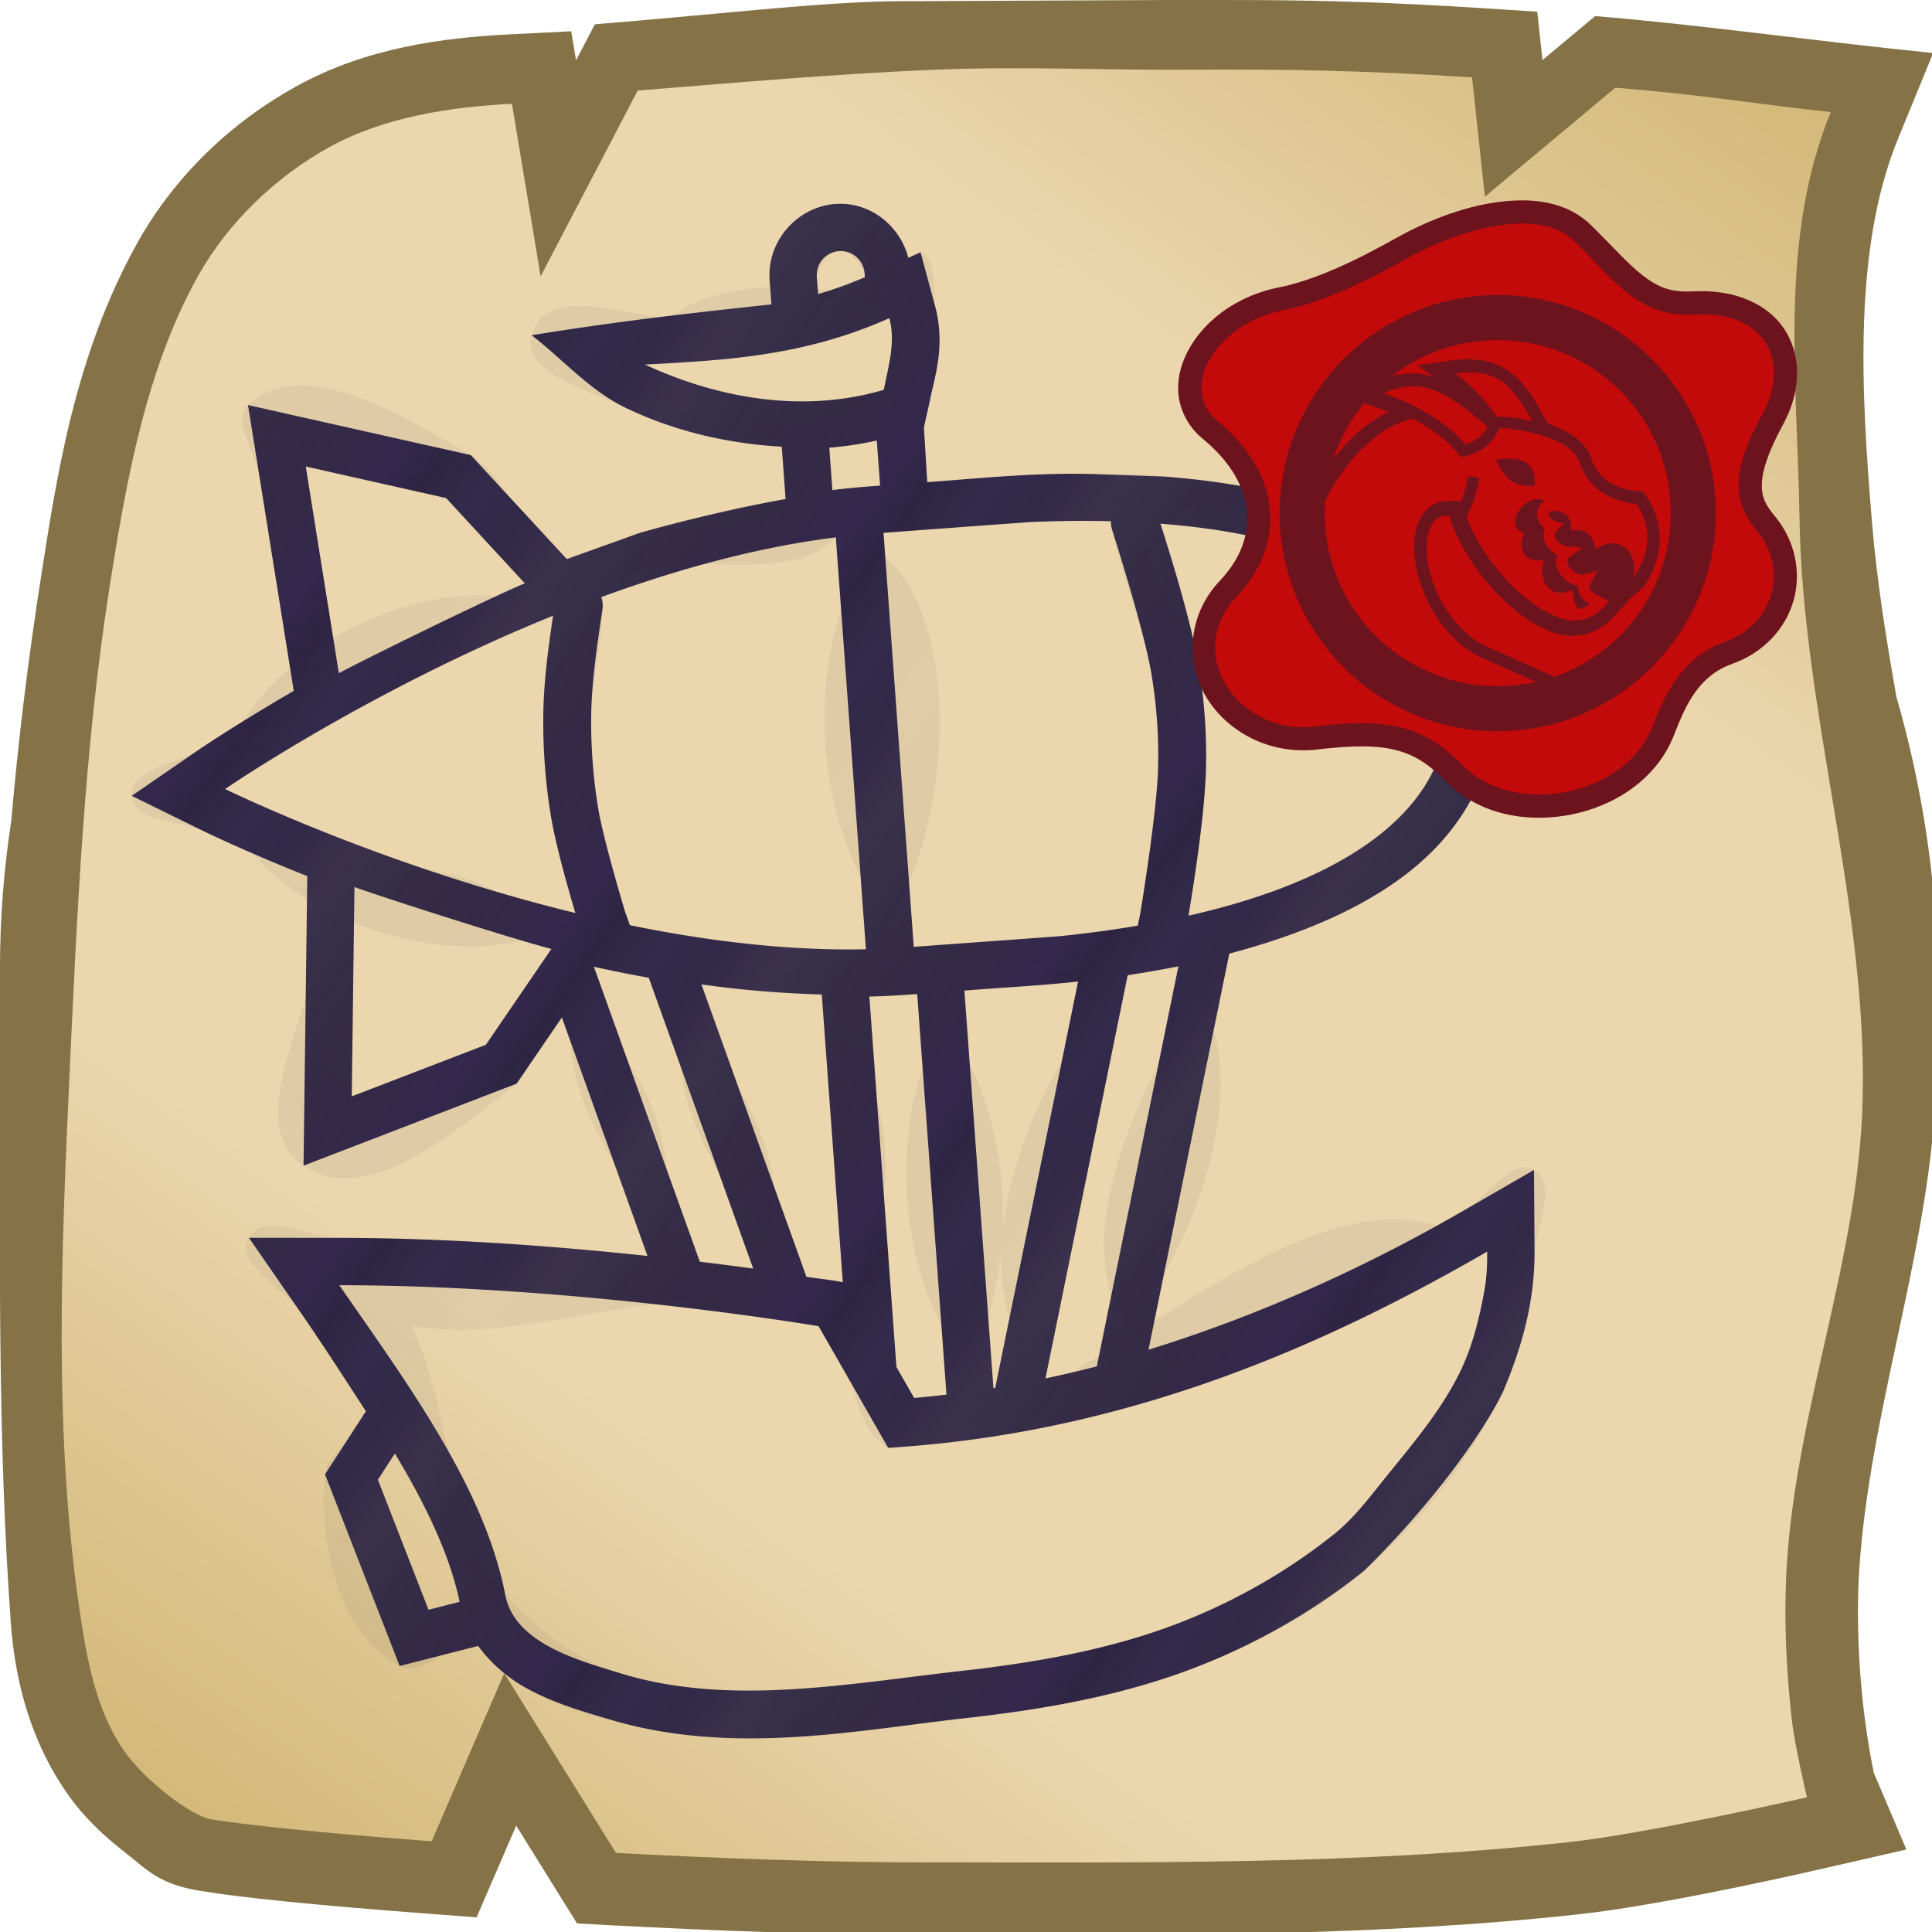 <svg height="500" viewBox="0 0 132.292 132.292" width="500" xmlns="http://www.w3.org/2000/svg" xmlns:xlink="http://www.w3.org/1999/xlink"><linearGradient id="a" gradientUnits="userSpaceOnUse" x1="116.132" x2="22.669" y1="0" y2="132.292"><stop offset="0" stop-color="#d3b879"/><stop offset=".25" stop-color="#ebd6ad"/><stop offset=".5" stop-color="#ebd6ad"/><stop offset=".75" stop-color="#ebd6ad"/><stop offset="1" stop-color="#d3b879"/></linearGradient><linearGradient id="b"><stop offset="0" stop-color="#2e2442"/><stop offset=".125" stop-color="#342a4b"/><stop offset=".25" stop-color="#322848"/><stop offset=".375" stop-color="#322947" stop-opacity=".95"/><stop offset=".5" stop-color="#322a46" stop-opacity=".98"/><stop offset=".75" stop-color="#2e2442" stop-opacity=".97"/><stop offset=".906" stop-color="#34284e"/><stop offset="1" stop-color="#2e2442"/></linearGradient><filter id="c" color-interpolation-filters="sRGB" height="1.006" width="1.006" x="-.003" y="-.003"><feGaussianBlur stdDeviation=".352"/></filter><filter id="d" color-interpolation-filters="sRGB" height="1.009" width="1.009" x="-.004" y="-.004"><feGaussianBlur stdDeviation=".123"/></filter><filter id="e" color-interpolation-filters="sRGB" height="1.038" width="1.041" x="-.02" y="-.019"><feGaussianBlur stdDeviation=".824"/></filter><linearGradient id="f" gradientUnits="userSpaceOnUse" spreadMethod="repeat" x1="-27.801" x2="-4.923" xlink:href="#b" y1="112.439" y2="128.806"/><linearGradient id="g" gradientUnits="userSpaceOnUse" spreadMethod="repeat" x1="-31.193" x2="-8.316" xlink:href="#b" y1="112.1" y2="128.467"/><path d="m250.471 499.983c51.835.039 104.538.441 157.504-5.348 23.527-2.571 63.666-11.943 63.666-11.943l20.957-4.789-8.406-19.797c-3.626-17.49-4.76-37.133-3.756-52.852 2.741-40.111 16.933-78.897 19.564-119.016.828-12.623.691-24.469.344-42.18-.347-17.711-3.704-41.244-10.317-63.953-2.609-14.831-5.05-29.754-6.35-45.516-2.711-32.883-4.959-70.153 6.762-98.752l9.072-22.131c-31.313-3.172-61.138-7.435-87.342-9.543l-13.605 11.365-1.35-12.51-15.117-.967c-21.868-1.39-38.846-1.919-56.314-2.025-5.823-.036-16.508-.027-22.639-.027l-72.837.327c-19.69.327-47.169 3.598-76.591 5.948l-4.609 8.811-.258.496-1.246-7.498-16.018.805c-16.981.856-36.821 3.38-54.957 13.381-16.734 9.228-31.341 23.054-40.965 40.189-16.466 29.318-21.106 61.291-25.148 87.197-3.249 20.824-5.799 41.628-7.584 62.336-1.944 12.576-2.924 25.282-2.933 38.008l.001 27.979c.014 46.729-.629 93.964 2.793 141.27.941 13.005 4.17 29.035 14.33 43.824 4.451 6.479 9.806 11.404 15.326 15.693 5.506 4.279 8.509 8.111 19.365 9.824 9.832 1.663 30.066 3.742 58.57 5.875l12.771.959 10.229-23.693 15.715 25.273 9.365.502c25.465 1.348 54.433 2.491 81.955 2.473z" fill="#857347" stroke-width="3.78" transform="scale(.265)"/><path d="m43.667 6.199-6.649 12.723-1.963-11.814c-4.152.209-8.735.888-12.484 2.956-3.665 2.021-6.931 5.135-8.988 8.796-3.594 6.399-4.968 14.212-6.101 21.472-1.724 11.049-2.209 22.267-2.729 33.439-.565 12.142-1.075 24.438.693 36.464.487 3.314 1.111 6.835 3.004 9.59 1.45 2.11 4.687 4.544 6.008 4.751 2.083.354 7.611.944 15.101 1.505l4.967-11.508 7.651 12.304c6.689.354 14.283.654 21.43.649 14.614-.01 29.291.201 43.819-1.387 5.496-.601 16.303-3.069 16.303-3.069s-.84-3.54-1.041-5.344c-.4-3.586-.562-7.22-.321-10.821.708-10.588 4.876-20.805 5.172-31.413.374-13.426-4.117-26.631-4.321-40.061-.141-9.278-1.441-19.011 2.143-27.756-5.568-.608-8.703-1.18-14.752-1.67l-8.932 7.465-.881-8.173c-7.611-.484-12.854-.566-19.284-.522-5.85.04-11.266-.236-17.112-.015-6.769.256-14.283.929-20.733 1.44z" fill="url(#a)" stroke-width="4.763"/><g><path d="m57.21 13.965c-2.652.195-4.706 2.574-4.511 5.225l.121 1.652c-5.827.63-10.506 1.156-16.413 2.113 2.131 1.65 3.97 3.773 6.394 4.95 3.317 1.61 7.027 2.475 10.73 2.682l.262 3.586c-4.083.724-8.085 1.775-9.985 2.315l-4.997 1.794-6.57-7.118-15.26-3.428.757 4.722 2.377 14.85c-4.019 2.33-6.536 4.051-6.536 4.051l-4.557 3.136 4.964 2.44s2.747 1.339 7.055 3.058c-.085 6.607-.171 13.215-.256 19.823l14.591-5.614 3.097-4.531 5.863 16.329c-6.001-.641-13.474-1.231-21.1-1.237l-6.191-.005 3.524 5.091c1.589 2.294 3.021 4.534 4.486 6.785-.933 1.44-1.866 2.88-2.799 4.321l5.109 13.123 5.378-1.373c.941 1.293 2.175 2.283 3.372 2.928 1.98 1.067 4.012 1.616 5.513 2.072 8.421 2.56 16.976.784 24.47-.056 5.2-.583 10.6-1.481 15.772-3.477 4.134-1.595 8.067-3.831 11.541-6.619 3.552-3.455 7.603-8.422 9.492-12.22 1.372-3.229 2.19-6.312 2.173-9.651l-.037-5.573-4.825 2.788c-6.253 3.613-13.505 7.028-21.571 9.524l5.531-27.122c5.682-1.506 10.091-3.581 13.181-6.329 3.47-3.086 5.251-7.196 4.952-11.289-.299-4.089-2.654-7.894-6.528-10.444-3.874-2.549-9.177-4.077-16.071-4.606l-4.752-.168c-4.014-.117-7.698.276-11.464.554l-.228-3.754.428-1.931c.298-1.49 1.068-3.673.332-6.391l-.991-3.663-.836.374c-.584-2.217-2.633-3.855-4.988-3.684zm.236 3.231a1.64 1.64 0 0 1 1.755 1.518l.02.267c-1.079.466-2.144.845-3.204 1.155l-.086-1.183a1.64 1.64 0 0 1 1.516-1.757zm3.451 4.588c.434 1.604-.045 3.234-.381 4.909-5.359 1.581-11.128.684-16.356-1.73 5.435-.291 10.89-.559 16.736-3.179zm-39.96 10.16 9.609 2.159 5.392 5.843-.005 0c-2.438 1.014-11.115 5.269-12.73 6.152zm39.101-1.78.226 3.089c-.103.008-.623.046-.665.049-.867.063-1.734.151-2.602.255l-.212-2.903c1.087-.085 2.173-.246 3.253-.49zm5.364 5.959 0-0c2.579-.19 5.112-.375 5.288-.382 1.897-.079 3.687-.092 5.381-.051a1.64 1.64 0 0 0 .072.565s2.153 6.697 2.685 9.801c.365 2.13.525 4.31.473 6.471-.075 3.129-1.209 9.949-1.224 10.038 0.0 0-.004.014-.004.014l-.164.805c-1.65.279-3.4.519-5.261.712-.312.033-8.461.62-10.079.737l-2.071-28.347c.766-.057 2.631-.195 4.903-.362zm-8.169.672 2.06 28.205c-5.367.115-10.902-.571-16.161-1.648l-.327-.909c-.01-.034-1.485-4.908-1.847-7.105-.352-2.139-.511-4.322-.474-6.492.039-2.304.435-4.859.772-7.148a1.64 1.64 0 0 0 -.087-.811c5.137-1.882 10.626-3.414 16.063-4.093zm22.228-.936c13.067 1.003 19.162 5.865 19.614 12.056.453 6.195-4.885 11.895-17.696 14.785.2-1.176 1.119-6.707 1.2-10.094.057-2.374-.117-4.762-.519-7.103-.548-3.193-2.132-8.197-2.6-9.643zm-41.589 6.3c-.303 2.051-.629 4.351-.667 6.632-.04 2.366.132 4.744.517 7.081.337 2.045 1.223 5.131 1.676 6.645-13.312-3.242-23.983-8.489-23.983-8.489s9.776-6.728 22.457-11.868zm-13.601 18.578c1.726.641 10.929 3.589 13.485 4.239l-4.486 6.564-9.184 3.533zm16.397 5.462c1.233.272 2.488.523 3.756.752l7.15 19.913c-1.083-.148-2.308-.307-3.655-.47zm7.361 1.205c2.727.391 5.468.611 8.242.693l1.439 19.704c-.823-.168-1.661-.243-2.49-.373zm32.661-1.236-5.586 27.394c-1.154.298-2.327.573-3.517.823l5.63-27.608c1.203-.183 2.361-.386 3.473-.609zm-21.161 2.07c.873-.023 1.744-.062 2.611-.125.04-.003.562-.041.665-.048l2.004 27.43c-.732.086-1.469.164-2.214.229l-1.213-2.122zm14.293-1.033-5.676 27.829c-.041.007-.08.016-.121.022l-1.989-27.226c2.755-.226 5.342-.342 7.786-.625zm-50.59 20.798c15.526.013 30.987 2.5 32.822 2.807l4.763 8.332.998-.073c16.126-1.178 29.43-7.248 40.019-13.368.005.794-.024 1.749-.179 2.606-.347 1.92-.815 3.855-1.667 5.609-1.328 2.734-3.361 5.074-5.265 7.441-1.036 1.289-2.052 2.632-3.341 3.667-3.201 2.569-6.852 4.646-10.679 6.122-4.766 1.839-9.892 2.712-14.967 3.281-7.674.861-15.776 2.423-23.166.176-3.076-.935-7.381-2.122-7.978-5.431-1.438-7.322-6.615-14.319-11.36-21.17zm3.808 11.524c2.099 3.499 3.753 6.907 4.432 10.156l-2.129.543-3.466-8.903z" fill="url(#f)"/><path d="m57.21 13.965c-2.287.255-3.788 3.041-4.511 5.225-.173.524.47 1.224.121 1.652-3.489 4.272-14.966-3.21-16.413 2.113-.707 2.601 3.969 3.773 6.394 4.95 3.317 1.61 8.357-.14 10.73 2.682.772.917.973 2.621.262 3.586-2.027 2.751-6.708 1.35-9.985 2.315-1.698.5-3.278 2.216-4.997 1.794-3.136-.769-3.773-5.505-6.57-7.118-4.516-2.605-11.461-6.999-15.26-3.428-1.161 1.092.505 3.148.757 4.722.793 4.95 4.46 10.29 2.377 14.85-1.065 2.331-4.39 2.649-6.536 4.051-1.544 1.009-4.691 1.297-4.557 3.136.134 1.839 3.29 1.667 4.964 2.44 2.327 1.075 5.663.906 7.055 3.058 3.591 5.547-5.679 16.047-.256 19.823 4.277 2.978 10.504-2.381 14.591-5.614 1.435-1.135 1.283-4.763 3.097-4.531 5.737.735 9.328 11.699 5.863 16.329-4.221 5.641-14.058-1.028-21.1-1.237-2.063-.061-5.233-1.833-6.191-.005-.959 1.828 2.368 3.381 3.524 5.091 1.519 2.245 4.473 4.074 4.486 6.785.008 1.716-2.625 2.613-2.799 4.321-.477 4.67.934 10.977 5.109 13.123 1.646.846 3.578-1.799 5.378-1.373 1.449.343 2.093 2.166 3.372 2.928 1.687 1.005 3.581 1.723 5.513 2.072 8.027 1.449 16.362.836 24.47-.056 5.351-.589 10.751-1.536 15.772-3.477 4.136-1.599 8.194-3.709 11.541-6.619 3.893-3.384 7.29-7.555 9.492-12.22 1.407-2.982 1.819-6.373 2.173-9.651.199-1.847 1.575-4.65-.037-5.573-1.612-.923-3.169 1.947-4.825 2.788-7.008 3.559-15.449 14.455-21.571 9.524-7.186-5.788-.142-19.845 5.531-27.122 2.997-3.844 9.794-2.824 13.181-6.329 2.855-2.955 5.25-7.191 4.952-11.289-.298-4.095-3.249-7.974-6.528-10.444-4.451-3.353-10.567-3.733-16.071-4.606-1.565-.248-3.167-.179-4.752-.168-3.826.025-8.615 3.108-11.464.554-.933-.837-.327-2.504-.228-3.754.052-.657.339-1.278.428-1.931.287-2.114.558-4.27.332-6.391-.134-1.258.152-3.121-.991-3.663-.276-.131-.532.407-.836.374-2.055-.222-2.934-3.913-4.988-3.684zm.236 3.231c.771-.056 1.408.826 1.755 1.518.04.08.068.192.02.267-.618.952-2.252 1.774-3.204 1.155-.332-.215-.211-.808-.086-1.183.243-.734.745-1.7 1.516-1.757zm3.451 4.588c1.223 1.095.881 3.86-.381 4.909-4.214 3.507-16.13 3.748-16.356-1.73-.234-5.674 12.506-6.967 16.736-3.179zm-39.96 10.16c2.392-2.248 6.765.519 9.609 2.159 2.296 1.324 6.366 3.378 5.392 5.843-.001.002-.004-0-.005 0-4.553 1.218-8.551 8.332-12.73 6.152-4.236-2.21-5.749-10.883-2.266-14.155zm39.101-1.78c.102 1.027.9 2.308.226 3.089-.145.168-.443.03-.665.049-.868.075-1.935.816-2.602.255-.742-.625-.818-2.145-.212-2.903.684-.857 2.379-1.152 3.253-.49 0.0 0.0 0.0 0.0 0.0 0zm5.364 5.959c0.0 0.0 0-0.0 0-0 1.763-.128 3.522-.31 5.288-.382 1.792-.073 4.03-1.231 5.381-.051.143.125.035.379.072.565.663 3.322 2.112 6.463 2.685 9.801.366 2.131.525 4.309.473 6.471-.082 3.37-.57 6.731-1.224 10.038-.001.005-.003.009-.004.014-.064.266.036.618-.164.805-1.292 1.209-3.501.529-5.261.712-3.35.349-7.529 2.939-10.079.737-7.17-6.193-8.261-21.175-2.071-28.347 1.071-1.24 3.319-.782 4.903-.362 0.0 0.0 0.0 0.0 0.0 0zm-8.169.672c9.408.586 8.821 21.636 2.06 28.205-3.883 3.774-11.895 1.688-16.161-1.648-.254-.198-.232-.601-.327-.909-.722-2.338-1.449-4.69-1.847-7.105-.353-2.141-.512-4.322-.474-6.492.041-2.396.77-4.751.772-7.148 0-.272-.242-.588-.087-.811 3.154-4.537 12.259-.086 16.063-4.093 0-0-0-0.0 0-0zm22.228-.936c6.149-4.592 19.058 4.402 19.614 12.056.556 7.666-10.938 18.446-17.696 14.785-2.979-1.614 1.123-6.707 1.2-10.094.054-2.373-.122-4.763-.519-7.103-.557-3.282-5.267-7.651-2.6-9.643zm-41.589 6.3c1.843 1.241-.637 4.41-.667 6.632-.032 2.366.14 4.744.517 7.081.364 2.255 3.365 5.106 1.676 6.645-6.269 5.711-23.365-.032-23.983-8.489-.617-8.444 15.433-16.595 22.457-11.868zm-13.601 18.578c3.817-2.763 11.943-.214 13.485 4.239.867 2.504-2.408 4.92-4.486 6.564-2.572 2.035-6.492 5.407-9.184 3.533-3.922-2.731-3.686-11.533.185-14.335zm16.397 5.462c.834-.967 2.789-.082 3.756.752 5.34 4.607 11.568 14.416 7.15 19.913-.769.957-2.697.299-3.655-.47-5.575-4.481-11.923-14.779-7.251-20.195zm7.361 1.205c1.679-2.187 6.303-1.267 8.242.693 4.631 4.682 6.269 15.227 1.439 19.704-.615.571-1.841.16-2.49-.373-5.482-4.5-11.512-14.4-7.192-20.025zm32.661-1.236c6.499 6.68.908 20.71-5.586 27.394-.839.863-2.653 1.662-3.517.823-6.736-6.545-1.102-21.059 5.63-27.608.842-.82 2.654-1.452 3.473-.609zm-21.161 2.07c.578-.652 1.741-.073 2.611-.125.222-.013.497-.193.665-.048 6.936 5.995 7.891 20.402 2.004 27.43-.476.569-1.554.568-2.214.229-.725-.372-.975-1.343-1.213-2.122-2.473-8.108-7.474-19.018-1.853-25.363zm14.293-1.033c-.951 9.42 1.081 21.198-5.676 27.829-.029.029-.089.048-.121.022-7.201-5.563-7.912-20.319-1.989-27.226 1.695-1.977 5.873-2.391 7.786-.625 0.0 0 0 0 0 0zm-50.59 20.798c7.426 8.089 23.568-3.104 32.822 2.807 2.696 1.722 1.939 6.829 4.763 8.332.294.157.671-.007.998-.073 13.79-2.762 28.896-21.974 40.019-13.368.689.533-.024 1.749-.179 2.606-.347 1.919-.815 3.854-1.667 5.609-1.328 2.733-3.361 5.074-5.265 7.441-1.036 1.288-2.051 2.632-3.341 3.667-3.2 2.568-6.851 4.645-10.679 6.122-4.765 1.838-9.892 2.712-14.967 3.281-7.674.861-15.777 2.421-23.166.176-3.078-.935-5.826-3.039-7.978-5.431-5.357-5.953-3.593-23.122-11.36-21.17-0 0-0.0 0 0 0zm3.808 11.524c3.681.301 6.054 6.838 4.432 10.156-.322.658-1.478.878-2.129.543-2.832-1.456-3.79-5.735-3.466-8.903.072-.71.453-1.855 1.164-1.797z" fill="url(#g)" filter="url(#e)" opacity=".25"/><g stroke-width="3.148" transform="matrix(.318 0 0 .318 178.574 -10.15)"><path d="m-233.658 75.061c-.007-0-.013.002-.019.002-9.801-.033-19.586 4.045-25.453 7.139-2.164 1.141-6.144 3.469-11.113 5.861-4.969 2.392-10.809 4.743-15.711 5.691-8.621 1.667-15.498 6.523-19.209 12.67-1.855 3.073-2.938 6.566-2.654 10.18.284 3.614 2.124 7.229 5.199 9.756 6.306 5.181 9.108 10.644 9.559 15.74.45 5.097-1.375 10.163-5.822 14.863-7.207 7.618-7.35 18.064-2.717 25.406s13.66 12.143 23.828 10.92c8-.962 13.238-.84 17.146.234 3.909 1.074 6.87 3.042 10.754 6.924 6.993 6.988 17.367 8.74 26.744 6.846 9.377-1.894 18.384-7.646 22.072-17.201 2.619-6.784 5.458-12.727 12.521-15.238 6.74-2.395 11.486-7.613 13.189-13.656 1.703-6.043.357-12.891-4.096-18.219h-.002c-2.081-2.489-2.804-4.139-2.744-6.83.059-2.691 1.272-6.802 4.58-12.832 3.518-6.415 4.197-13.87.701-19.834-3.496-5.964-10.904-9.345-20.152-8.828-4.811.269-7.527-.94-10.758-3.416-3.23-2.476-6.652-6.46-11.188-10.883v-.002c-4.075-3.973-9.522-5.272-14.656-5.293zm-.041 9.975c.001 0.0.001-0.0.002 0 3.53.015 6.065.835 7.732 2.461 4.124 4.022 7.603 8.224 12.084 11.658 4.481 3.434 10.286 5.857 17.381 5.461 6.784-.379 9.655 1.634 10.99 3.912 1.335 2.278 1.398 5.912-.84 9.992-3.7 6.745-5.693 12.197-5.809 17.408-.115 5.211 2.019 9.803 5.064 13.447 2.458 2.941 2.974 6.186 2.148 9.117-.826 2.931-3.001 5.567-6.928 6.963h-.002c-11.082 3.94-15.666 13.746-18.484 21.045-2.169 5.619-8.003 9.654-14.742 11.016-6.739 1.361-13.756-.163-17.719-4.123-4.56-4.558-9.317-7.88-15.162-9.486s-12.395-1.554-20.98-.521c-6.417.772-11.636-2.273-14.201-6.338s-2.863-8.588 1.527-13.229c6.054-6.399 9.232-14.442 8.512-22.596s-5.265-16.083-13.16-22.57c-1.196-.982-1.505-1.753-1.59-2.83-.085-1.077.247-2.581 1.25-4.242 2.005-3.322 6.62-6.882 12.564-8.031 6.388-1.235 12.773-3.914 18.145-6.5 5.372-2.586 9.848-5.185 11.438-6.023 4.805-2.534 14.044-6.016 20.779-5.99z" fill="#6c131e" stroke-width="3.148"/><path d="m-233.678 80.048c-8.271-.033-17.788 3.75-23.126 6.565-3.754 1.979-16.913 9.855-28.203 12.039-14.565 2.816-22.986 16.835-14.445 23.854 14.202 11.668 14.693 26.785 4.192 37.885-11.597 12.258.307 29.942 16.892 27.947 16.585-1.995 23.579.144 32.023 8.583 10.956 10.948 34.781 6.55 40.639-8.624 2.719-7.042 6.43-14.915 15.503-18.141 10.667-3.791 13.847-15.709 6.937-23.978-5.127-6.134-5.718-12.484 1.29-25.259 5.756-10.494 1.232-22.179-14.8-21.283-11.907.665-17.046-7.264-25.706-15.709-2.871-2.8-6.863-3.86-11.195-3.877z" fill="#c20a0a" stroke-width="31.4"/><path d="m-239.052 95.443c-25.861 0-46.971 21.1-46.971 46.963 0 25.863 21.108 46.973 46.971 46.973 25.862 0 46.971-21.11 46.971-46.973 0-25.862-21.109-46.963-46.971-46.963z" fill="#6c131e" stroke-width="3.148"/><path d="m-239.052 105.151c-20.609 0-37.257 16.647-37.257 37.257 0 20.609 16.648 37.265 37.257 37.265 20.608 0 37.265-16.655 37.265-37.264 0-20.609-16.656-37.257-37.265-37.257z" fill="#c20a0a" stroke-width="31.4"/><path d="m-920.529 467.439c-5.589 1.055-11.31 2.761-17.285 5.223l-28.514 11.748 29.244 9.789c3.267 1.094 6.497 2.29 9.672 3.572-17.47 7.749-32.362 21.944-43.494 36.01-7.715 9.748-14.675 20.618-20.279 32.24l-.961 1.996-.152 2.211c-.239 3.487-.373 7.027-.373 10.617 0 84.087 68.227 152.342 152.314 152.342 11.539 0 22.789-1.287 33.604-3.715l33.656-7.559-69.568-31.293-.406-.146c-27.952-10.121-47.951-42.215-52.67-69.473-2.359-13.629-.622-25.449 3.113-31.566 3.181-5.209 6.959-7.811 15.545-7.104l-.822 2.236 1.557 4.039c8.9 23.099 23.903 44.201 40.604 60.449 16.7 16.248 34.732 28.041 52.916 30.49l.574.078.58.019c.691.024 1.354.005 2.01-.031 11.157.437 24.263-3.744 34.344-14.893l13.803-15.26 10.809-9.324c13.695-19.039 20.019-46.784 3.107-72.885l-3.023-4.668-5.539-.527c-19.538-1.857-32.27-12.071-36.529-25.645-4.103-13.076-15.354-20.644-27.186-25.918l-8.896-3.967-3.377-6.123c-8.033-14.566-15.583-26.768-26.814-35.123-6.377-4.744-14.098-8.057-22.959-9.553l-11.684-.898c-4.111.053-8.346.445-12.746 1.049l-27.918 3.828 12.482 9.268c-5.471-1.649-11.19-2.718-17.207-2.725z" fill="#6c131e" filter="url(#c)" stroke-width="3.148" transform="matrix(.265 0 0 .265 -16.707 -11.275)"/><path d="m-245.156 112.107c-.919.011-1.927.102-3.008.25 3.629 2.694 6.726 5.956 8.897 9.284.218 0 .436.002.653.006 2.378.051 4.671.383 7.005.948-2.066-3.746-3.941-6.606-6.246-8.321-1.819-1.353-3.957-2.128-6.913-2.166-.127-.002-.257-.002-.388 0zm-12.065 3.022c-.096-0-.192.001-.289.003-1.849.041-3.865.516-6.168 1.465 7.395 2.476 14.083 6.643 17.626 11.002 2.419-.675 3.875-1.937 4.799-3.793-4.575-3.868-8.224-6.763-11.84-7.978-1.338-.45-2.69-.699-4.128-.7zm-.027 6.948c-5.189.89-10.435 5.313-13.959 9.766-1.91 2.413-3.634 5.109-5.011 7.963-.059.859-.091 1.726-.091 2.601 0 20.609 16.648 37.264 37.257 37.264 2.827 0 5.579-.315 8.224-.909l-9.979-4.489c-17.591-6.369-22.746-37.446-6.17-34.338.768-1.864 1.306-3.689 1.45-5.458l2.452.201c-.222 2.711-1.162 5.329-2.373 7.89-.096.268-.194.543-.288.798 4.323 11.22 14.976 21.152 22.311 22.14.12.004.251 0.0.389-.011 2.24.136 4.72-.556 6.872-2.936l1.051-1.162-1.379-.745c-.857-.463-1.881-.934-2.391-1.438-.255-.252-.368-.457-.405-.684-.037-.227-.017-.556.294-1.129l1.405-2.587-2.828.819c-.83.24-2.278-.399-3.057-1.41-.39-.505-.58-1.041-.577-1.427.003-.387.095-.675.625-1.06l2.561-1.859-3.144-.358c-1.313-.15-2.155-.877-2.523-1.619-.369-.742-.304-1.327.181-1.752l1.607-1.406-2.022-.685c-.884-.3-1.355-.994-1.363-1.399-.004-.181.031-.351.242-.589 1.439-.315 2.798-.059 3.697.839.81.809 1.099 1.991.918 3.269 1.125-.297 2.236-.212 3.174.329 1.229.709 1.928 2.065 2.063 3.681 2.002-1.334 4.232-1.675 5.958-.68 2.036 1.174 2.812 3.885 2.212 6.812 3.158-4.391 4.552-9.967.739-15.853-6.151-.585-10.753-4.038-12.28-8.903-.662-2.108-2.801-3.774-5.528-4.989l-.01.028c-3.915-1.425-7.315-2.284-10.873-2.466l.01.021c-.302-.012-.601-.021-.89-.023-1.255 3.011-3.773 5.252-7.56 6.062l-.777.166-.471-.64c-1.871-2.544-5.427-5.324-9.741-7.644zm20.563 8.59c3.676-.01 5.907 1.529 5.54 5.851-4.718.446-6.836-2.196-8.302-5.612.988-.152 1.914-.236 2.762-.239zm6.372 8.735-.001.001c.488.009.94.131 1.318.37-.199.145-.381.3-.547.466-.691.69-1.065 1.596-1.047 2.467.024 1.227.694 2.262 1.669 2.97-.413 1.067-.323 2.298.185 3.32.502 1.009 1.388 1.879 2.541 2.422-.19.443-.312.904-.316 1.36-.008 1.107.445 2.112 1.089 2.947.894 1.16 2.22 2.098 3.689 2.357-.024.287-.027.57.018.843.138.848.594 1.535 1.103 2.038.449.444.947.776 1.422 1.052-.835.631-1.634.929-2.451 1.025-.858-1.045-1.278-2.512-1.239-4.14-1.549.813-3.187.942-4.491.19-1.931-1.114-2.553-3.822-1.736-6.625-1.492.365-2.913.121-3.842-.807-1.168-1.167-1.256-3.11-.408-4.996-.484-.081-.916-.285-1.254-.622-1.159-1.158-.76-3.434.892-5.084 1.032-1.031 2.31-1.574 3.405-1.553z" fill="#c20a0a" filter="url(#d)" stroke-width="19.157"/></g></g></svg>